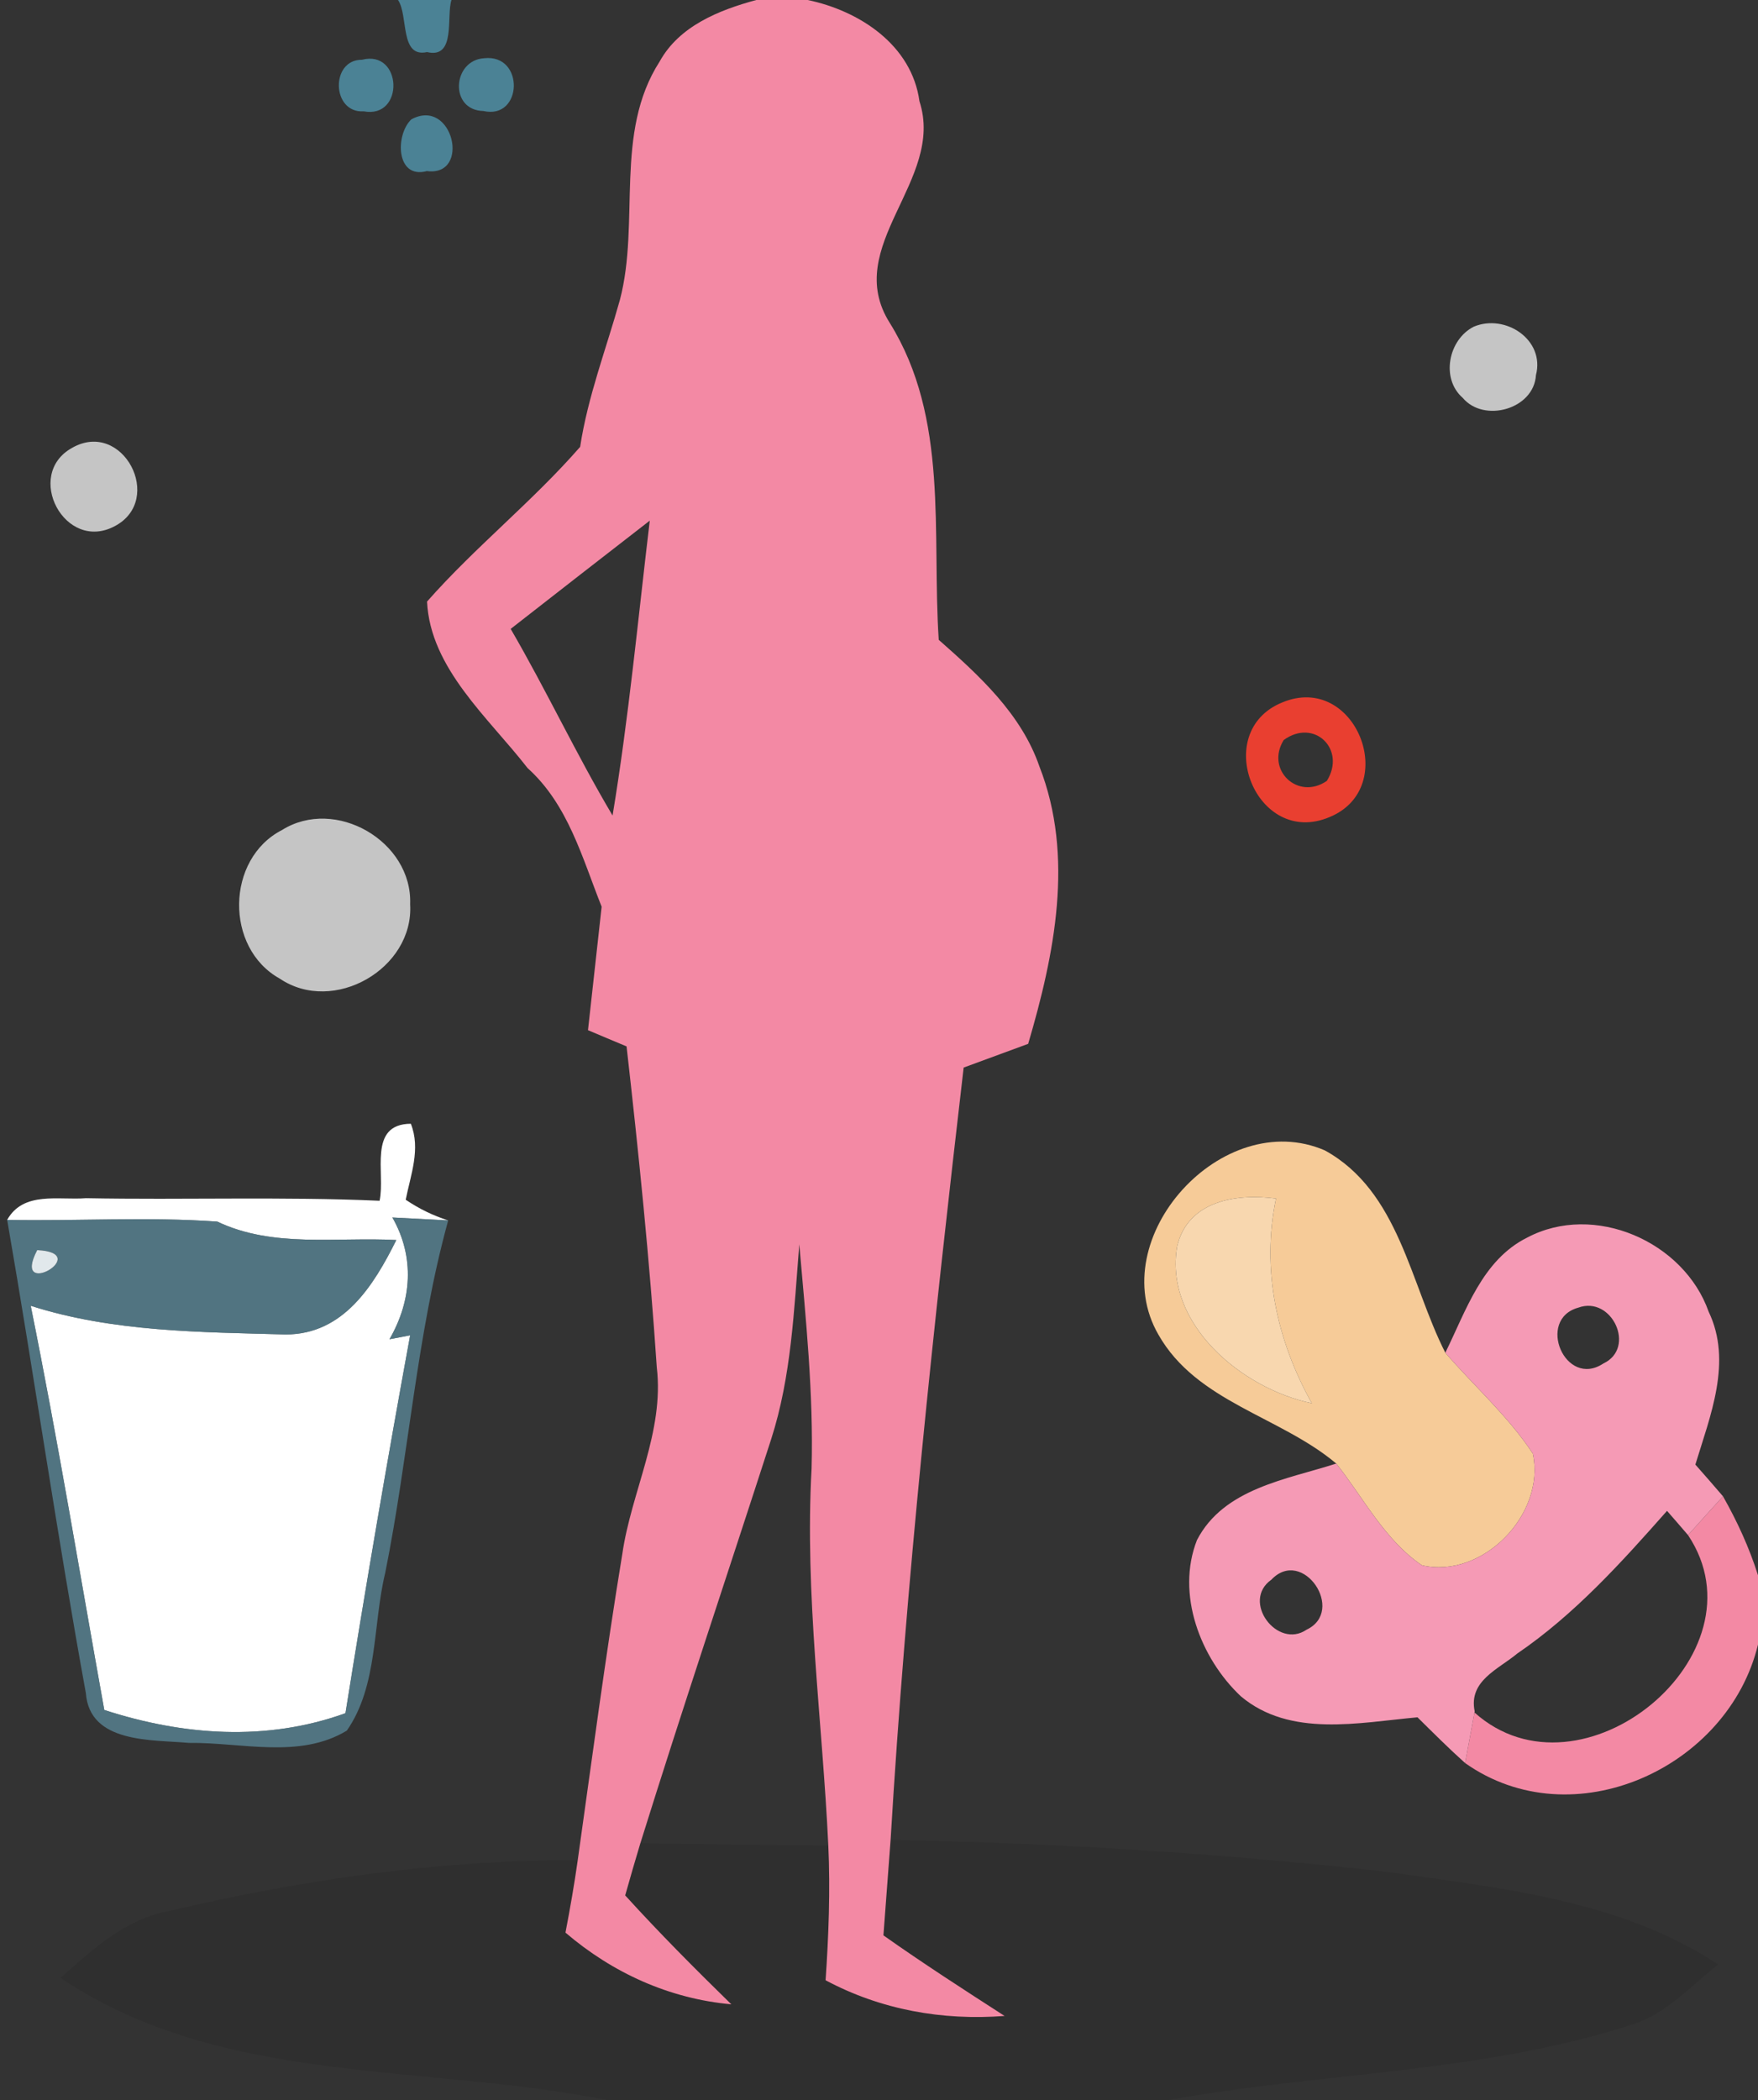<?xml version="1.0" encoding="UTF-8" ?>
<!DOCTYPE svg PUBLIC "-//W3C//DTD SVG 1.1//EN" "http://www.w3.org/Graphics/SVG/1.1/DTD/svg11.dtd">
<svg width="103pt" height="123pt" viewBox="0 0 103 123" version="1.1" xmlns="http://www.w3.org/2000/svg">
<rect x="0" y="0" width="103" height="123" fill="#333333" stroke="none"/>
<g id="#5398b1c6">
<path fill="#5398b1" opacity="0.78" d=" M 23.32 0.00 L 26.45 0.00 C 26.14 0.97 26.73 3.46 25.02 3.05 C 23.41 3.40 23.94 0.92 23.32 0.00 Z" />
<path fill="#5398b1" opacity="0.78" d=" M 21.21 3.50 C 23.58 2.89 23.71 6.97 21.31 6.52 C 19.42 6.64 19.35 3.48 21.21 3.50 Z" />
<path fill="#5398b1" opacity="0.78" d=" M 28.37 3.41 C 30.75 3.15 30.63 7.03 28.32 6.50 C 26.31 6.46 26.50 3.52 28.37 3.41 Z" />
<path fill="#5398b1" opacity="0.78" d=" M 24.10 6.99 C 26.54 5.67 27.61 10.36 25.01 10.02 C 23.19 10.51 23.15 7.89 24.10 6.99 Z" />
</g>
<g id="#f389a4ff">
<path fill="#f389a4" opacity="1.00" d=" M 44.31 0.00 L 47.32 0.00 C 50.35 0.63 53.42 2.63 53.87 5.93 C 55.39 10.58 49.29 14.41 52.13 18.91 C 55.61 24.50 54.59 31.22 55.00 37.47 C 57.37 39.56 59.84 41.81 60.90 44.89 C 62.96 50.15 61.78 55.90 60.24 61.13 C 58.98 61.59 57.72 62.06 56.46 62.52 C 54.71 77.57 53.08 92.63 52.18 107.75 C 52.04 109.62 51.90 111.48 51.76 113.34 C 54.08 114.98 56.47 116.52 58.86 118.06 C 55.21 118.34 51.61 117.70 48.37 115.97 C 48.55 113.34 48.65 110.71 48.53 108.08 C 48.18 100.72 47.14 93.38 47.55 86.01 C 47.67 81.62 47.21 77.24 46.83 72.87 C 46.52 76.70 46.37 80.60 45.18 84.29 C 42.63 92.17 39.99 100.03 37.52 107.94 C 37.21 108.96 36.92 109.98 36.63 111.00 C 38.63 113.20 40.73 115.31 42.85 117.38 C 39.21 117.05 35.89 115.54 33.13 113.18 C 33.40 111.77 33.65 110.35 33.85 108.93 C 34.69 102.96 35.48 96.97 36.46 91.01 C 36.99 87.34 38.93 83.86 38.48 80.07 C 38.06 73.79 37.42 67.53 36.71 61.28 C 36.15 61.05 35.02 60.57 34.45 60.33 C 34.71 57.92 34.99 55.51 35.25 53.10 C 34.11 50.24 33.29 47.12 30.91 44.98 C 28.63 42.04 25.21 39.15 25.02 35.23 C 27.83 32.04 31.19 29.38 33.99 26.17 C 34.44 23.21 35.52 20.43 36.32 17.56 C 37.52 12.99 35.96 7.78 38.65 3.60 C 39.80 1.52 42.13 0.59 44.31 0.00 M 29.92 36.83 C 32.01 40.42 33.77 44.19 35.89 47.76 C 36.84 42.03 37.38 36.25 38.07 30.49 C 35.35 32.60 32.63 34.71 29.92 36.83 Z" />
<path fill="#f389a4" opacity="1.00" d=" M 98.90 89.90 C 99.58 89.14 100.27 88.38 100.95 87.63 C 101.78 89.09 102.49 90.64 103.00 92.25 L 103.00 96.31 C 101.25 103.56 92.14 107.70 85.84 103.25 C 85.98 102.51 86.25 101.03 86.39 100.29 C 92.64 105.89 103.58 96.90 98.90 89.90 Z" />
</g>
<g id="#c5c5c5ff">
<path fill="#c5c5c5" opacity="1.00" d=" M 86.35 19.13 C 88.19 18.36 90.53 19.89 89.99 21.97 C 89.87 23.97 86.94 24.78 85.70 23.30 C 84.40 22.17 84.86 19.88 86.35 19.13 Z" />
<path fill="#c5c5c5" opacity="1.00" d=" M 4.22 26.23 C 7.19 24.53 9.66 29.26 6.73 30.81 C 3.80 32.38 1.39 27.80 4.22 26.23 Z" />
<path fill="#c5c5c5" opacity="1.00" d=" M 16.52 48.61 C 19.65 46.65 24.17 49.27 24.03 52.95 C 24.26 56.73 19.54 59.44 16.39 57.31 C 13.16 55.52 13.23 50.30 16.52 48.61 Z" />
</g>
<g id="#f34131f3">
<path fill="#f34131" opacity="0.95" d=" M 75.12 41.14 C 79.41 39.34 82.09 46.12 77.90 47.85 C 73.60 49.67 70.90 42.86 75.12 41.14 M 75.21 43.34 C 74.13 45.09 76.05 46.90 77.74 45.73 C 78.89 43.88 76.99 42.04 75.21 43.34 Z" />
</g>
<g id="#ffffffff">
<path fill="#ffffff" opacity="1.00" d=" M 22.24 70.32 C 22.59 68.70 21.53 65.83 24.07 65.81 C 24.66 67.28 24.06 68.80 23.77 70.26 C 24.54 70.78 25.37 71.19 26.26 71.47 C 25.44 71.43 23.81 71.34 22.99 71.30 C 24.32 73.63 24.12 76.18 22.82 78.43 L 24.03 78.20 C 22.68 85.56 21.42 92.94 20.24 100.33 C 15.62 102.00 10.72 101.64 6.11 100.14 C 4.69 92.25 3.39 84.33 1.80 76.47 C 6.61 78.01 11.74 78.01 16.74 78.15 C 20.12 78.15 21.89 75.29 23.22 72.62 C 19.73 72.43 16.00 73.10 12.73 71.54 C 8.63 71.25 4.52 71.52 0.42 71.44 C 1.37 69.74 3.44 70.30 5.04 70.17 C 10.77 70.28 16.51 70.07 22.24 70.32 Z" />
</g>
<g id="#f6cb98ff">
<path fill="#f6cb98" opacity="1.00" d=" M 67.87 78.16 C 64.61 72.51 71.63 64.78 77.62 67.37 C 81.97 69.76 82.62 75.16 84.68 79.22 C 86.38 81.19 88.37 82.94 89.81 85.13 C 90.57 88.68 86.86 92.49 83.31 91.67 C 81.13 90.19 79.90 87.74 78.29 85.71 C 75.00 82.94 70.11 82.11 67.87 78.16 M 68.97 72.98 C 68.18 77.53 72.77 81.33 76.86 82.18 C 74.81 78.51 73.89 74.36 74.76 70.19 C 72.46 69.88 69.60 70.31 68.97 72.98 Z" />
</g>
<g id="#f8d7afff">
<path fill="#f8d7af" opacity="1.00" d=" M 68.97 72.98 C 69.60 70.31 72.46 69.88 74.76 70.19 C 73.89 74.36 74.81 78.51 76.86 82.18 C 72.77 81.33 68.18 77.53 68.97 72.98 Z" />
</g>
<g id="#5e91a3b2">
<path fill="#5e91a3" opacity="0.70" d=" M 0.42 71.44 C 4.52 71.52 8.63 71.25 12.73 71.54 C 16.00 73.10 19.73 72.43 23.22 72.62 C 21.89 75.29 20.12 78.15 16.74 78.15 C 11.74 78.01 6.61 78.01 1.80 76.47 C 3.39 84.33 4.69 92.25 6.11 100.14 C 10.72 101.64 15.62 102.00 20.24 100.33 C 21.42 92.94 22.68 85.56 24.03 78.20 L 22.82 78.43 C 24.12 76.18 24.32 73.63 22.99 71.30 C 23.81 71.34 25.44 71.43 26.26 71.47 C 24.40 78.21 23.95 85.26 22.57 92.11 C 21.83 95.16 22.16 98.71 20.32 101.35 C 17.55 103.03 14.13 102.03 11.07 102.07 C 8.91 101.87 5.25 102.12 5.03 99.15 C 3.35 89.94 2.02 80.66 0.42 71.44 M 2.18 73.21 C 0.62 76.19 5.53 73.37 2.18 73.21 Z" />
</g>
<g id="#f59ab5ff">
<path fill="#f59ab5" opacity="1.00" d=" M 89.47 72.48 C 93.39 70.40 98.66 72.70 100.11 76.82 C 101.51 79.74 100.20 82.91 99.33 85.77 C 99.74 86.23 100.55 87.16 100.95 87.63 C 100.27 88.38 99.58 89.14 98.90 89.90 C 98.59 89.54 97.98 88.83 97.67 88.48 C 94.99 91.51 92.25 94.55 88.89 96.84 C 87.79 97.76 86.03 98.43 86.40 100.22 L 86.39 100.29 C 86.25 101.03 85.98 102.51 85.84 103.25 C 84.88 102.39 83.96 101.47 83.05 100.57 C 79.62 100.88 75.59 101.77 72.70 99.34 C 70.32 97.10 68.89 93.34 70.13 90.19 C 71.70 87.16 75.37 86.65 78.29 85.71 C 79.90 87.74 81.13 90.19 83.31 91.67 C 86.86 92.49 90.57 88.68 89.81 85.13 C 88.37 82.94 86.38 81.19 84.68 79.22 C 85.89 76.77 86.84 73.79 89.47 72.48 M 92.47 76.58 C 89.99 77.27 91.70 81.33 93.94 79.85 C 95.88 78.94 94.44 75.86 92.47 76.58 M 74.49 92.51 C 72.70 93.77 74.84 96.61 76.55 95.44 C 78.87 94.34 76.33 90.57 74.49 92.51 Z" />
</g>
<g id="#e8eff2f4">
<path fill="#e8eff2" opacity="0.96" d=" M 2.18 73.21 C 5.53 73.37 0.62 76.19 2.18 73.21 Z" />
</g>
<g id="#00000014">
<path fill="#000000" opacity="0.08" d=" M 37.52 107.94 C 41.19 108.01 44.85 108.05 48.53 108.08 C 48.65 110.71 48.55 113.34 48.37 115.97 C 51.61 117.70 55.21 118.34 58.86 118.06 C 56.47 116.52 54.08 114.98 51.76 113.34 C 51.90 111.48 52.04 109.62 52.18 107.75 C 61.87 107.93 71.54 108.53 81.17 109.61 C 87.85 110.57 94.87 111.23 100.66 115.04 C 99.08 116.30 97.65 117.91 95.67 118.55 C 86.84 121.42 77.45 121.35 68.38 123.00 L 35.63 123.00 C 24.95 120.84 12.95 122.18 3.55 115.83 C 5.44 114.15 7.38 112.35 9.97 111.90 C 17.79 110.06 25.80 108.92 33.85 108.93 C 33.65 110.35 33.40 111.77 33.13 113.18 C 35.89 115.54 39.21 117.05 42.85 117.38 C 40.73 115.31 38.63 113.20 36.63 111.00 C 36.92 109.98 37.21 108.96 37.52 107.94 Z" />
</g>
</svg>
